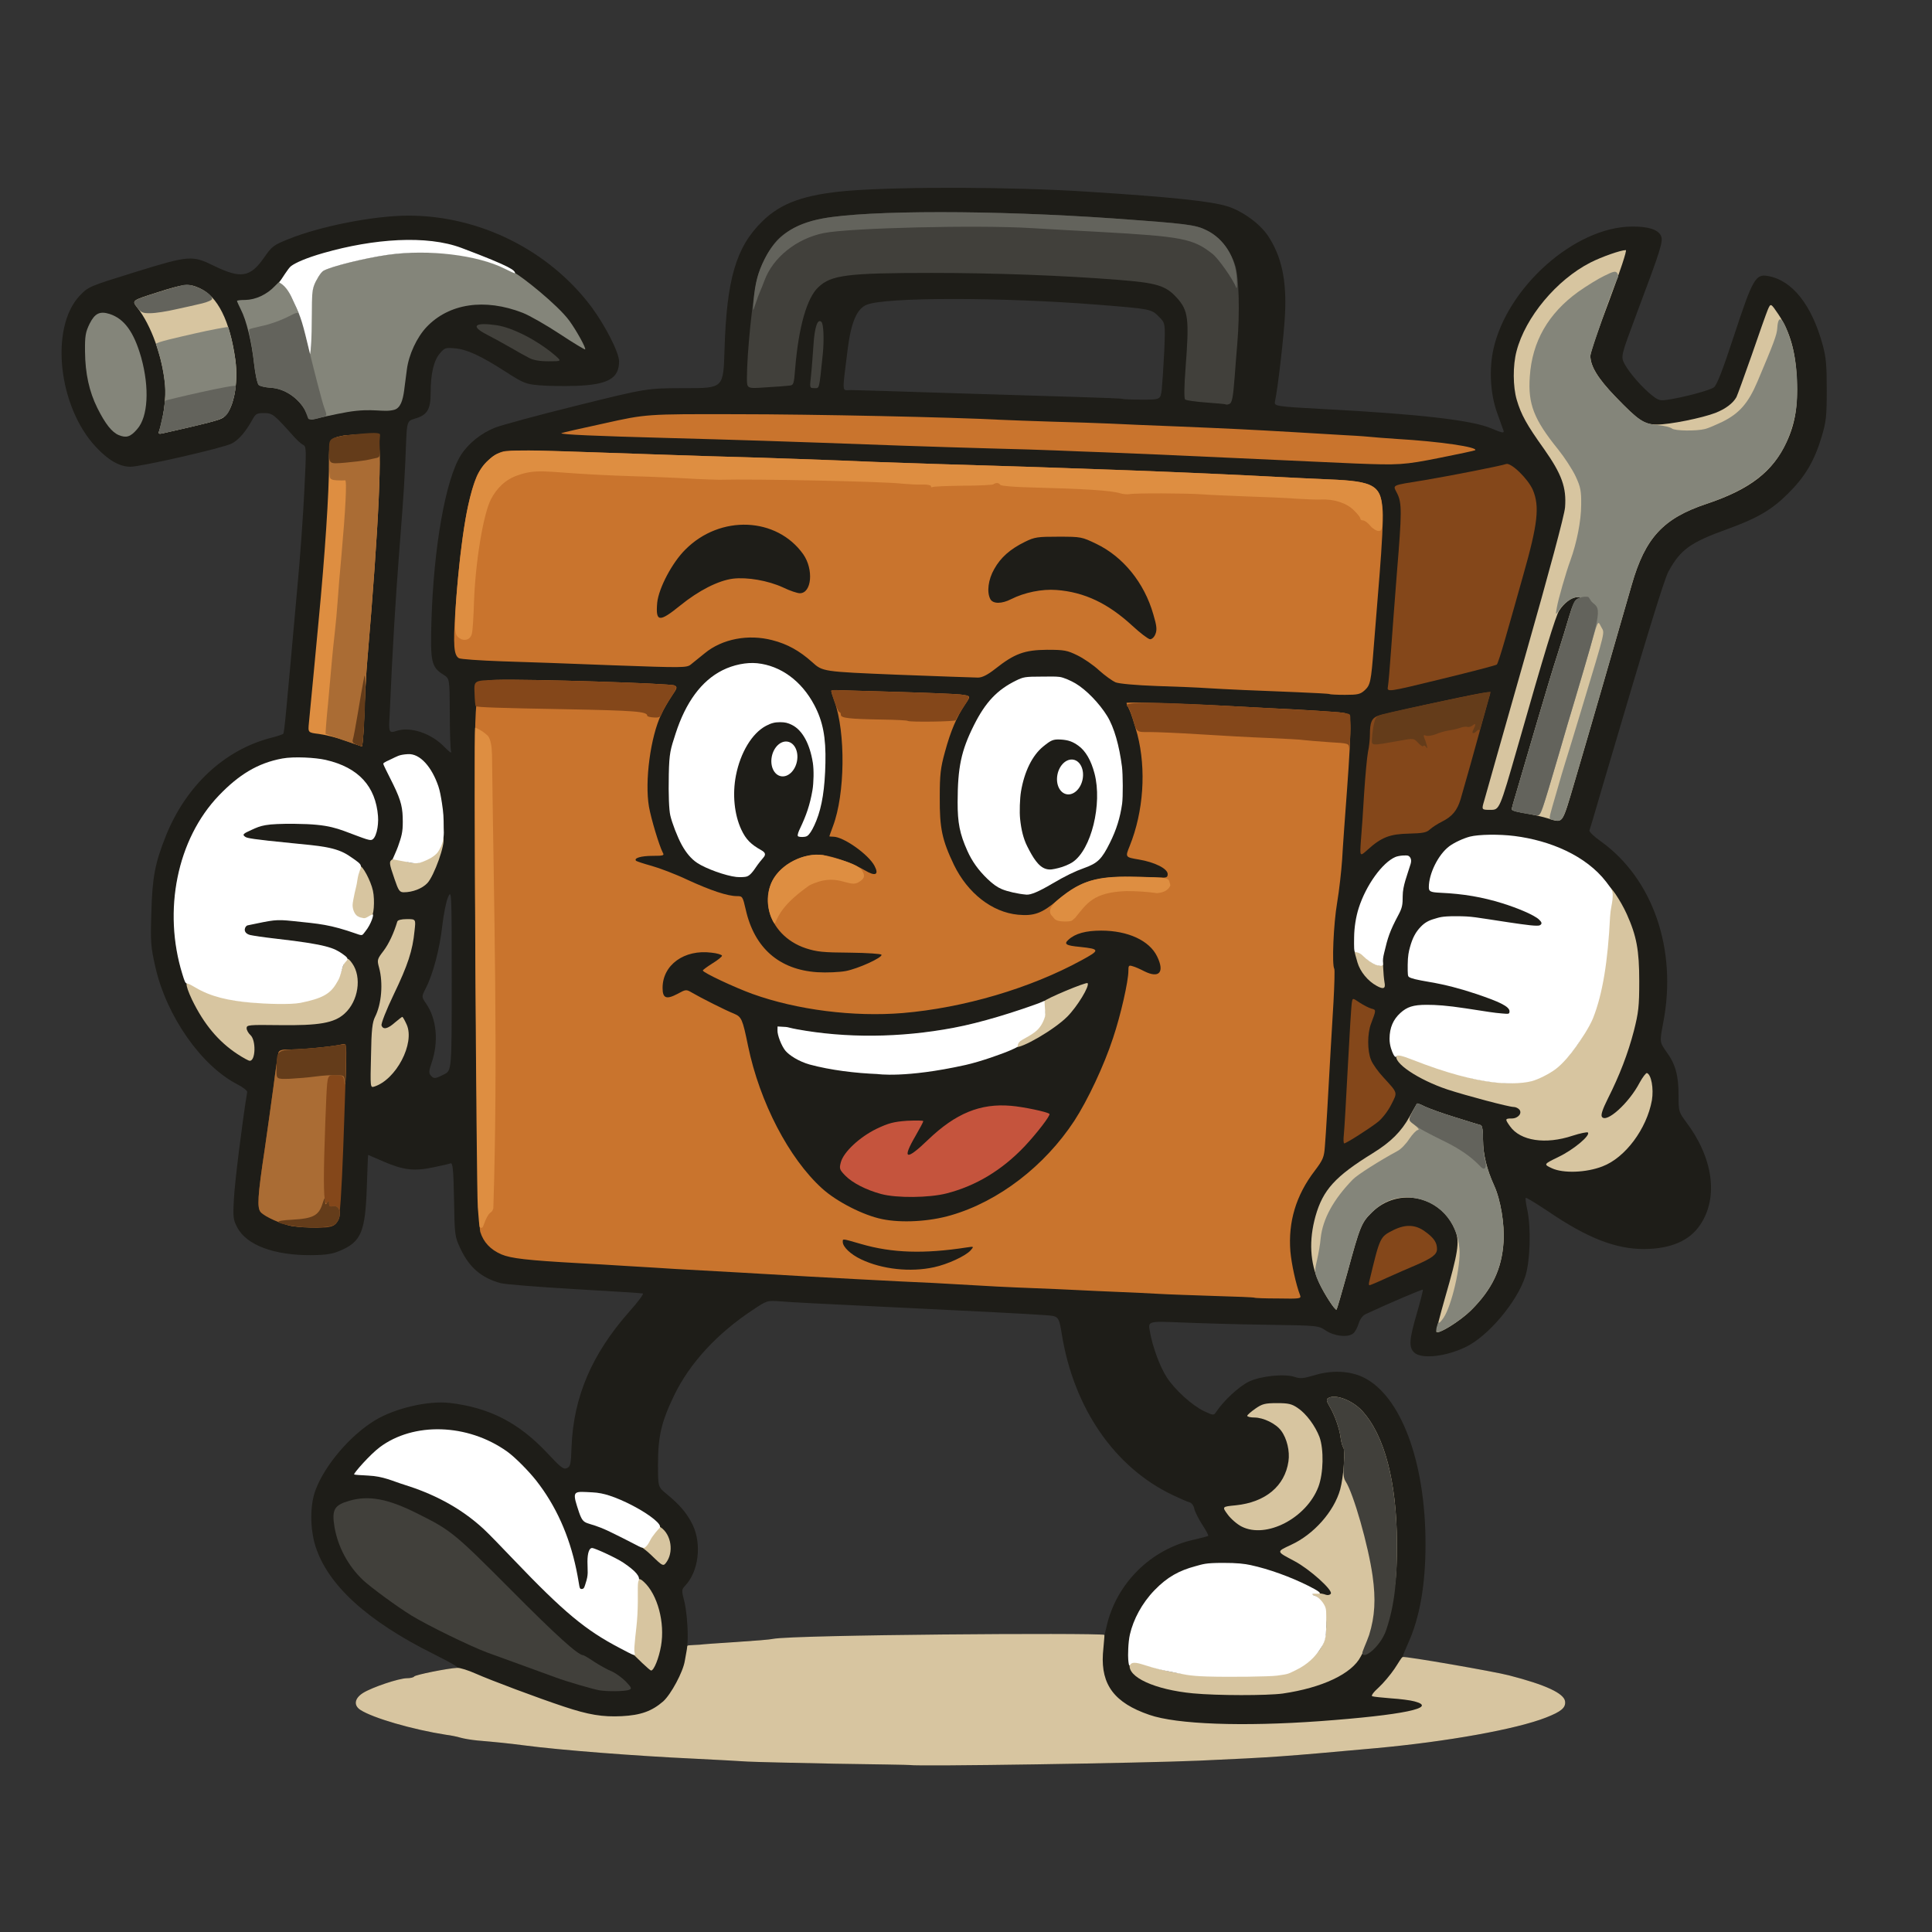 <?xml version="1.0" encoding="UTF-8" standalone="no"?>
<svg
   class="img-fluid"
   id="outputsvg"
   style="transform: matrix(1.016, 0, 0, 1.016, -2.899, 15.659); transform-origin: 50% 50%; cursor: move; transition: transform 200ms ease-in-out; max-height: 374.44px;"
   width="1024"
   height="1024"
   viewBox="0 0 10240 10240"
   version="1.1"
   sodipodi:docname="MrTooley.svg"
   inkscape:version="1.4.2 (ebf0e940d0, 2025-05-08)"
   xmlns:inkscape="http://www.inkscape.org/namespaces/inkscape"
   xmlns:sodipodi="http://sodipodi.sourceforge.net/DTD/sodipodi-0.dtd"
   xmlns="http://www.w3.org/2000/svg"
   xmlns:svg="http://www.w3.org/2000/svg">
  <rect x="0" y="0" width="10240" height="10240" fill="#333333" stroke="none"/>
  <defs
     id="defs12" />
  <sodipodi:namedview
     id="namedview12"
     pagecolor="#ffffff"
     bordercolor="#111111"
     borderopacity="1"
     inkscape:showpageshadow="0"
     inkscape:pageopacity="0"
     inkscape:pagecheckerboard="1"
     inkscape:deskcolor="#d1d1d1"
     inkscape:zoom="0.70710678"
     inkscape:cx="123.74369"
     inkscape:cy="389.61583"
     inkscape:window-width="2560"
     inkscape:window-height="1348"
     inkscape:window-x="0"
     inkscape:window-y="0"
     inkscape:window-maximized="1"
     inkscape:current-layer="g2" />
  <g
     id="l4eIXaNEwMzwvMMVI690m2n"
     fill="#1e1d18"
     style="display:inline"
     inkscape:label="Black">
    <g
       id="g2">
      <path
         id="pirxyaBBF"
         d="m 4832,9273 c -4,-1 -180,-4 -392,-7 -212,-4 -416,-9 -455,-11 -38,-3 -162,-9 -275,-15 -306,-14 -707,-45 -895,-70 -76,-10 -146,-17 -240,-25 -33,-3 -73,-10 -90,-15 -16,-5 -50,-12 -75,-15 -173,-27 -381,-87 -447,-130 -36,-24 -30,-60 14,-88 48,-30 188,-77 230,-77 17,0 34,-4 37,-9 7,-11 178,-44 221,-43 22,1 -10,-19 -119,-74 -348,-173 -553,-361 -617,-563 -29,-93 -29,-216 1,-294 49,-130 181,-284 309,-362 106,-64 278,-104 391,-91 206,24 360,103 509,262 70,75 84,86 102,78 18,-8 21,-20 24,-110 10,-261 105,-484 301,-706 46,-51 77,-94 71,-95 -7,-2 -167,-12 -357,-23 -190,-11 -363,-25 -385,-31 -99,-27 -163,-81 -209,-179 -30,-64 -31,-67 -34,-258 -3,-157 -7,-192 -18,-188 -7,3 -48,12 -91,21 -99,21 -156,14 -258,-30 -44,-19 -80,-35 -81,-35 -1,0 -4,75 -7,168 -8,233 -29,285 -140,332 -40,17 -71,22 -151,23 -192,1 -335,-52 -384,-143 -22,-42 -24,-52 -18,-155 4,-83 45,-410 69,-553 1,-7 -22,-25 -51,-40 -189,-97 -370,-356 -428,-612 -24,-106 -26,-128 -21,-285 5,-184 19,-257 76,-400 105,-261 305,-447 545,-510 33,-8 63,-18 67,-22 6,-8 13,-88 74,-768 14,-148 30,-373 36,-500 11,-220 11,-230 -7,-240 -11,-5 -32,-25 -49,-44 -103,-115 -110,-121 -154,-121 -37,0 -44,4 -59,31 -36,66 -73,109 -110,128 -44,23 -473,121 -528,121 -57,0 -116,-34 -181,-104 -196,-210 -240,-620 -85,-787 47,-49 47,-49 292,-125 282,-87 296,-88 412,-31 139,67 187,59 259,-44 41,-59 49,-65 126,-96 167,-68 448,-123 627,-123 371,0 732,180 954,475 72,97 145,239 145,285 0,89 -57,122 -225,128 -64,2 -151,1 -192,-3 -70,-6 -82,-11 -177,-72 -129,-83 -201,-116 -265,-121 -46,-4 -52,-2 -76,27 -32,37 -48,107 -48,205 0,89 -18,117 -85,136 -45,13 -37.956,18.215 -47.5,232.002 -15,336 -49.093,553.966 -82,1326.466 -6,78 1.5,81.532 33.5,70.532 74,-26 185,11 255,85 22,22 36,33 33,23 -4,-10 -7,-100 -7,-200 -1,-182 -1,-182 -33,-202 -63,-39 -69,-67 -63,-275 11,-388 74,-745 154,-871 38,-60 105,-114 178,-143 33,-13 224,-65 426,-115 367,-91 367,-91 566,-91 199,0 199,0 205,-198 11,-371 60,-538 197,-672 98,-97 223,-141 452,-160 279,-22 863,-20 1243,5 442,28 646,50 730,76 79,24 171,91 213,154 71,107 98,231 89,410 -5,106 -38,391 -52,452 -6,28 -4,28 270,43 487,26 755,57 856,99 59,25 70,27 66,13 -3,-9 -18,-51 -33,-92 -36,-99 -43,-227 -20,-333 72,-324 424,-637 721,-640 85,-1 138,15 153,48 13,28 2,64 -128,410 -82,220 -82,220 -61,260 26,47 91,122 143,163 35,27 41,29 90,21 81,-13 209,-47 232,-63 15,-10 44,-83 106,-272 97,-295 112,-321 177,-309 127,23 228,151 285,360 18,66 21,106 21,235 0,140 -3,164 -27,245 -38,126 -86,207 -175,295 -85,85 -161,129 -316,185 -194,70 -245,107 -308,222 -23,44 -110,327 -343,1118 -35,121 -66,225 -69,232 -2,7 24,32 58,56 274,196 401,566 327,947 -19,101 -19,101 16,151 48,65 64,124 64,228 0,85 1,87 40,140 140,186 169,391 74,534 -56,85 -154,127 -294,128 -148,0 -296,-57 -501,-197 -62,-41 -114,-73 -116,-70 -3,2 1,31 8,63 20,95 15,266 -10,345 -43,135 -196,316 -313,371 -107,51 -232,63 -268,27 -28,-28 -25,-67 15,-204 19,-66 33,-121 31,-123 -3,-3 -175,70 -297,127 -17,8 -30,25 -38,50 -6,21 -19,44 -28,51 -27,23 -97,15 -142,-14 -40,-27 -40,-27 -313,-31 -150,-2 -350,-8 -444,-12 -172,-7 -172,-7 -162,47 14,80 52,183 88,239 42,65 132,147 195,177 50,23 50,23 65,1 37,-56 117,-130 168,-155 62,-30 188,-43 242,-24 27,9 45,7 102,-10 89,-27 182,-23 253,11 196,95 325,439 325,870 0,213 -30,384 -91,518 -31,68 -35,87 -19,77 11,-7 452,66 545,90 191,49 288,94 293,136 4,33 -20,53 -99,84 -155,61 -516,126 -889,160 -498,45 -522,47 -920,65 -295,13 -1473,31 -1508,23 z m 1998,-500 c 136,-67 175,-122 172,-242 -1,-59 -6,-81 -24,-108 -13,-18 -29,-33 -35,-33 -7,0 -13,-4 -13,-9 0,-5 10,-7 23,-4 22,5 22,5 0,-11 -34,-25 -179,-85 -273,-112 -159,-47 -322,-42 -437,12 -98,47 -195,151 -240,259 -25,59 -41,167 -32,210 5,21 7,24 8,9 1,-21 2,-21 84,7 139,47 219,56 472,55 230,-1 230,-1 295,-33 z m -3444,-92 c -10,-11 -15,-24 -12,-29 3,-5 8,-67 11,-138 7,-146 13,-194 26,-210 14,-17 -62,-78 -146,-119 -116,-56 -110,-58 -112,38 -1,89 -14,137 -37,137 -17,0 -19,-6 -41,-120 -40,-203 -150,-407 -291,-539 -190,-177 -454,-223 -658,-113 -47,25 -201,160 -193,169 2,2 46,5 98,7 205,8 448,138 644,345 329,348 450,454 629,547 92,48 106,52 82,25 z m 317,-33 c 12,0 27,-2 32,-3 35,-5 431,-33 585,-40 330,-16 1458,-12 1509,5 10,4 17,-12 26,-55 49,-226 230,-408 458,-458 38,-9 71,-17 73,-20 3,-2 -11,-28 -30,-57 -19,-29 -38,-67 -42,-83 -3,-17 -14,-32 -26,-35 -10,-2 -50,-20 -88,-38 -302,-144 -514,-452 -577,-836 -16,-97 -16,-97 -87,-102 -96,-7 -388,-22 -891,-46 -231,-11 -451,-22 -490,-26 -70,-5 -70,-5 -145,45 -186,123 -329,278 -410,446 -66,137 -84,213 -84,359 0,118 0,118 45,155 70,57 107,102 136,161 48,101 31,243 -39,317 -19,21 -20,23 -4,85 9,37 17,112 17,174 1,60 -9.708,56.871 7.987,55.38 C 3711.358,8647.733 3688,8650 3703,8648 Z m -273,-523 c -10,-12 -9,-15 8,-15 11,0 22,-8 25,-20 3,-11 11,-19 19,-18 9,2 12,-7 10,-32 -2,-28 0,-32 10,-22 21,21 32,13 12,-10 -32,-36 -133,-96 -215,-128 -59,-22 -95,-30 -144,-30 -80,0 -86,8 -55,89 21,58 21,58 103,90 45,17 114,49 152,70 76,43 94,49 75,26 z M 8105,5689 c 66,-24 164,-105 202,-166 109,-174 154,-352 168,-658 3,-77 8,-147 11,-156 3,-10 -21,-41 -69,-85 -127,-121 -301,-191 -502,-201 -131,-7 -199,9 -267,60 -52,40 -97,119 -105,187 -6,50 -6,50 58,50 35,0 106,7 158,15 219,36 454,149 338,163 -15,2 -100,-9 -190,-23 -194,-32 -321,-32 -377,1 -53,30 -92,111 -97,198 -2,39 0,77 4,83 5,7 44,18 88,24 177,24 422,110 438,153 13,34 -16,34 -258,-4 -164,-26 -252,-24 -292,6 -52,38 -73,81 -73,146 0,65 16,111 30,87 7,-10 22,-7 77,15 163,67 327,115 438,129 55,7 169,-5 220,-24 z m -5705,-19 c 40,-20 40,-20 40,-493 0,-464 -1,-471 -19,-432 -10,22 -23,89 -30,148 -13,119 -48,252 -85,325 -24,47 -24,47 0,82 56,81 67,201 28,313 -13,38 -14,50 -4,62 16,19 23,19 70,-5 z m 2488,-11 c 53,-6 138,-19 187,-30 146,-32 334,-97 308,-106 -17,-6 1,-24 47,-48 19,-10 39,-24 43,-32 5,-7 12,-11 16,-9 14,9 44,-58 45,-101 1,-24 -2,-43 -6,-43 -3,0 -27,9 -53,20 -25,11 -108,38 -183,60 -352,105 -733,128 -1060,63 -45,-9 -85,-13 -88,-10 -12,11 18,89 47,122 36,41 98,66 234,94 155,32 299,38 463,20 z M 1656,5285 c 98,-22 101,-23 121,-33 36,-20 65,-61 88,-125 22,-61 23,-66 7,-80 -45,-41 -122,-59 -376,-88 -112,-12 -146,-22 -146,-42 0,-20 40,-35 123,-48 134,-21 353,8 456,60 40,21 40,21 61,-6 22,-29 36,-70 26,-80 -3,-4 -6,1 -6,10 0,10 -8,17 -20,17 -11,0 -20,-4 -20,-10 0,-5 -5,-10 -11,-10 -32,0 -51,-73 -28,-105 4,-5 12,-46 17,-90 11,-92 11,-91 -73,-131 -72,-33 -168,-52 -347,-68 -86,-8 -161,-17 -167,-21 -21,-12 -11,-26 37,-47 39,-17 73,-22 194,-26 167,-5 252,9 356,58 61,29 63,29 81,11 39,-39 35,-155 -9,-240 -56,-111 -231,-183 -406,-167 -155,14 -264,65 -374,176 -192,193 -282,491 -239,795 12,86 49,217 56,197 4,-9 12,-7 31,6 59,40 185,87 257,94 96,10 248,7 311,-7 z m 5670,-340 c 8,-22 28,-65 46,-95 26,-46 31,-64 29,-111 -2,-48 15,-141 35,-194 8,-20 -46,-21 -85,0 -72,37 -156,171 -186,296 -17,75 -20,179 -4,179 6,0 22,14 36,31 14,16 40,36 57,43 31,13 31,13 44,-48 7,-34 20,-79 28,-101 z M 5574,4670 c 55,-33 124,-68 155,-77 31,-9 69,-28 84,-42 37,-33 92,-148 111,-231 35,-148 11,-360 -55,-492 -41,-81 -127,-171 -198,-206 -49,-24 -68,-27 -151,-27 -89,0 -99,2 -158,34 -82,45 -142,114 -197,226 -60,123 -76,188 -82,340 -6,146 6,213 57,322 31,67 105,150 159,178 35,18 98,32 146,34 20,0 63,-19 129,-59 z m -1554,-79 c 17,-27 37,-55 45,-61 12,-10 7,-16 -28,-34 -102,-54 -152,-234 -112,-404 46,-194 173,-302 290,-246 67,31 115,144 115,270 0,74 -29,194 -65,263 -25,51 -25,51 5,51 26,0 33,-7 55,-50 36,-72 55,-159 62,-295 7,-150 -7,-243 -53,-333 -79,-159 -228,-247 -377,-222 -163,26 -287,158 -353,375 -25,81 -28,106 -28,245 -1,144 1,160 26,228 40,110 82,168 142,199 71,36 153,62 202,62 39,1 44,-2 74,-48 z m -1701,-48 c 14,-11 34,-35 43,-54 14,-26 18,-29 19,-14 0,12 5,6 11,-15 14,-49 3,-203 -21,-281 -39,-123 -108,-187 -189,-173 -42,7 -82,29 -82,45 0,6 19,50 43,97 41,84 42,87 42,191 0,90 -3,113 -22,150 -12,25 -21,45 -20,46 1,0 18,8 37,18 43,20 103,16 139,-10 z m 1900,-459 c 40,-51 15,-144 -38,-144 -26,0 -61,42 -67,82 -13,77 60,119 105,62 z M 6144,2098 c 3,-29 9,-119 13,-200 6,-147 6,-147 -28,-181 -40,-40 -43,-40 -316,-62 -505,-40 -1111,-40 -1208,0 -52,21 -82,92 -100,236 -29,236 -31,209 18,209 23,0 245,7 492,15 248,8 556,17 685,21 129,4 237,8 239,10 2,2 48,4 101,4 97,0 97,0 104,-52 z M 1707,1748 c 0,-144 2,-168 20,-210 12,-25 32,-53 45,-61 30,-20 204,-64 326,-82 218,-33 498.033,7.901 642.033,80.901 33,16 24.968,13.099 27.968,10.099 11,-11 -209,-108 -305,-133 -194,-52 -483,-32 -744,53 -90,29 -113,40 -134,68 -27,36 -25,60 12,126 32,58 71,160 88,238 9,39 18,72 20,72 2,0 3,-73 2,-162 z"
         sodipodi:nodetypes="ccccccccccsccccccccscccsscccccsccccccccccccccccsccsccccccscscccccscsccccccccccsccccccccccccccccccccccsscccccccccsccccccccscsccccccccccccccscccccccccccsscccccccccccsccccscccccccccccccccscccccccccsccccccccscccsccsccccccccccccsccccccccccscccccsccccccccccccccsccccccccccccsccccssssccccccccsccccccccscccccscccscsccccsccccccccccccscscccccccccccccsccscscccccsccccscccscsssccccccsccsccsc" />
      <path
         id="pmWA8CUXK"
         d="M 5520.858,4600.281 C 5478.858,4582.281 5442,4502 5421,4435 c -54,-175 -4,-396 110,-484 39,-30 48,-33 95,-29 89,8 146,70 174,190 35,153 -24,385 -117,455 -36,28 -126.142,49.281 -162.142,33.281 z M 5695,4185 c 46,-45 25,-145 -30,-145 -32,0 -65,44 -65,87 0,34 36,83 60,83 6,0 22,-11 35,-25 z"
         sodipodi:nodetypes="ccccccccsssc" />
    </g>
  </g>
  <g
     id="l5rYHxtBL1myg4rfFgff25m"
     fill="#c9742d"
     style="display:inline"
     inkscape:label="BrownFront">
    <g
       id="g3">
      <path
         id="p16CjlXFYN"
         d="m 6628,6835 c -2,-2 -95,-6 -208,-9 -113,-4 -243,-8 -290,-11 -47,-3 -141,-7 -210,-10 -69,-3 -168,-7 -220,-10 -52,-3 -156,-7 -230,-10 -131,-5 -231,-10 -395,-20 -44,-3 -177,-10 -295,-15 -118,-6 -330,-17 -470,-25 -256,-15 -519,-30 -705,-40 -55,-4 -165,-10 -245,-15 -80,-5 -194,-12 -255,-15 -271,-15 -356,-25 -406,-46 -57,-25 -93,-63 -110,-117 -13,-42 -26,-1080 -28,-2197 -2,-680 -2,-680 111,-683 168,-5 909,18 930,29 16,8 15,13 -14,55 -17,25 -42,68 -55,96 -56,117 -87,349 -64,482 12,66 53,202 72,239 9,15 4,17 -53,17 -61,0 -100,12 -86,26 4,3 40,15 80,26 40,11 125,43 188,73 122,56 209,85 258,85 29,0 30,2 46,71 45,200 175,313 373,326 49,3 115,0 148,-6 64,-12 192,-70 187,-85 -1,-5 -75,-10 -165,-11 -140,-1 -171,-4 -230,-23 -207,-69 -267,-308 -108,-429 56,-43 136,-66 198,-57 60,8 158,44 219,80 54,32 74,23 50,-23 -31,-60 -162,-153 -216,-153 -11,0 -20,-1 -20,-2 0,-2 9,-25 19,-53 63,-167 67,-487 7,-654 -9,-24 -16,-47 -16,-51 0,-4 21,-6 48,-4 26,1 164,5 307,9 143,4 286,10 317,13 57,7 57,7 26,52 -43,64 -75,137 -105,248 -23,83 -27,118 -27,237 -1,161 12,222 74,352 72,148 199,247 334,260 84,8 126,-8 204,-74 139,-117 215,-134 537,-120 34,2 40,-1 40,-18 0,-28 -67,-62 -151,-76 -71,-12 -71,-12 -47,-71 72,-179 87,-398 40,-581 -15,-54 -33,-112 -42,-129 -8,-17 -15,-33 -15,-36 0,-6 338,5 565,18 88,5 221,12 295,15 74,4 173,10 220,14 85,6 85,6 88,70 2,35 -6,184 -17,330 -11,146 -23,313 -26,371 -4,58 -15,159 -26,224 -19,111 -28,324 -15,345 3,4 1,82 -4,172 -5,90 -12,205 -15,254 -12,222 -25,445 -30,501 -4,55 -9,69 -53,127 -98,128 -139,267 -127,420 6,67 29,173 51,230 6,17 -2,18 -114,16 -66,0 -122,-2 -124,-4 z M 4956,6676 c 70,-15 164,-58 191,-88 18,-21 18,-21 -22,-15 -221,34 -387,29 -549,-18 -101,-29 -96,-29 -96,-11 0,26 41,65 96,91 109,52 257,68 380,41 z m 88,-271 c 249,-72 489,-257 644,-493 70,-108 155,-288 202,-432 40,-119 80,-296 80,-350 0,-28 2,-31 23,-24 12,3 39,15 60,26 78,39 107,5 67,-77 -40,-83 -152,-135 -292,-135 -80,0 -135,15 -170,47 -26,23 -15,31 60,38 105,11 105,17 7,70 -267,146 -614,248 -932,275 -256,21 -552,-16 -785,-100 -91,-33 -258,-111 -258,-122 0,-3 23,-20 50,-37 28,-17 50,-35 50,-40 0,-5 -25,-13 -55,-16 -142,-18 -255,64 -255,184 0,54 19,62 78,31 44,-24 45,-24 76,-6 46,27 175,92 218,109 40,17 45,27 74,169 61,294 213,586 386,743 76,69 215,140 313,160 101,21 247,13 359,-20 z" />
      <path
         id="p18UG67B4z"
         d="m 7019,3686 c -2,-2 -80,-6 -174,-10 -212,-8 -368,-15 -465,-21 -41,-3 -158,-8 -260,-11 -112,-4 -197,-12 -216,-19 -17,-7 -56,-35 -86,-62 -30,-28 -81,-63 -114,-79 -53,-26 -68,-29 -159,-29 -117,1 -169,20 -269,99 -42,33 -69,46 -91,46 -18,0 -207,-7 -421,-15 -389,-16 -389,-16 -444,-66 -66,-59 -129,-94 -207,-114 -126,-33 -262,-7 -353,68 -29,23 -62,50 -73,59 -21,17 -43,17 -402,4 -209,-8 -472,-18 -585,-21 -113,-4 -213,-11 -222,-16 -27,-15 -31,-67 -19,-247 24,-348 62,-585 111,-701 27,-61 85,-116 139,-131 29,-7 151,-6 448,4 224,8 505,17 623,21 241,6 695,22 870,30 63,2 196,7 295,10 755,22 1351,44 1820,69 50,3 162,8 250,12 237,9 274,31 282,167 3,40 -5,185 -16,322 -11,138 -25,311 -31,385 -14,184 -18,199 -47,226 -23,21 -36,24 -103,24 -42,0 -79,-2 -81,-4 z m -908,-313 c 9,-22 7,-43 -11,-103 -47,-165 -158,-301 -298,-368 -75,-36 -79,-37 -197,-37 -110,0 -124,2 -175,27 -77,38 -126,81 -160,142 -31,54 -40,120 -20,157 14,25 59,25 108,0 69,-35 161,-54 237,-48 146,11 269,70 396,187 41,38 82,69 92,70 10,0 22,-11 28,-27 z M 3632,3224 c 96,-78 198,-130 275,-140 75,-9 184,10 262,46 35,17 74,30 87,30 62,0 73,-124 18,-203 -138,-195 -433,-208 -615,-25 -69,68 -139,201 -147,277 -9,102 10,104 120,15 z" />
      <path
         id="pwMG27zbA"
         d="m 7150,2483 c -41,-2 -318,-14 -615,-28 -297,-14 -605,-27 -685,-30 -80,-3 -197,-7 -260,-10 -63,-3 -209,-7 -325,-10 -115,-3 -331,-10 -480,-15 -653,-24 -853,-30 -1220,-40 -372,-10 -560,-18 -553,-25 2,-2 102,-25 223,-51 220,-49 220,-49 685,-48 411,0 1141,16 1380,29 47,2 171,7 275,10 105,3 240,7 300,10 61,3 220,10 355,15 264,11 370,16 610,30 85,5 207,12 270,16 63,3 122,8 130,9 8,1 67,6 130,10 225,13 426,43 409,59 -2,2 -86,20 -187,40 -185,37 -212,38 -442,29 z" />
    </g>
  </g>
  <g
     id="l5Y9EP8bl3OmUQneXxIQCMY"
     fill="#d7c5a0"
     style="display:inline"
     inkscape:label="BrownVeryLight">
    <g
       id="g4">
      <path
         id="py73BoMp"
         d="m 4832,9273 c -4,-1 -180,-4 -392,-7 -212,-4 -416,-9 -455,-11 -38,-3 -162,-9 -275,-15 -306,-14 -707,-45 -895,-70 -76,-10 -146,-17 -240,-25 -33,-3 -73,-10 -90,-15 -16,-5 -50,-12 -75,-15 -173,-27 -381,-87 -447,-130 -36,-24 -30,-60 14,-88 48,-30 188,-77 230,-77 17,0 34,-4 37,-9 6,-9 176,-43 225,-45 14,-1 58,13 96,30 79,35 324,127 460,172 129,43 202,55 302,50 99,-5 157,-26 216,-77 41,-37 104,-154 113,-212 6.939,-40.857 10.863,-56.887 12.162,-72.385 0.602,-7.175 1.122,-7.458 13.122,-8.458 9,-1 42.716,-2.157 53.716,-3.157 11,-2 97,-8 190,-14 94,-6 179,-13 190,-16 108,-22 1677.761,-32.426 1729.966,-21.259 -0.304,6.182 1.692,-5.037 -7.966,99.259 -10,162 61,256 242,318 143,50 489,62 890,33 435,-32 618,-70 494,-103 -21,-6 -76,-13 -123,-16 -47,-4 -91,-8 -98,-11 -7,-2 6,-21 33,-45 25,-23 62,-67 83,-98 21,-31 36.148,-59.701 43.148,-61.701 17,-4 477.852,75.701 553.852,95.701 191,49 288,94 293,136 4,33 -20,53 -99,84 -155,61 -516,126 -889,160 -498,45 -522,47 -920,65 -295,13 -1473,31 -1508,23 z"
         sodipodi:nodetypes="ccccccccccscccccccsccccccccccccsccccccc" />
      <path
         id="paX9pSrGl"
         d="m 6307,8899 c -199,-19 -343,-85 -330,-151 5,-25 5,-25 86,3 140,47 228,58 477,56 225,-2 225,-2 290,-34 136,-67 175,-122 172,-242 -1,-59 -6,-81 -24,-108 -13,-18 -29,-33 -35,-33 -7,0 -13,-4 -13,-8 0,-9 46,-7 71,3 10,3 20,1 25,-6 11,-19 -111,-128 -188,-169 -98,-52 -98,-49 -19,-86 118,-54 224,-174 256,-289 17,-63 28,-204 16,-219 -5,-6 -11,-29 -14,-51 -6,-48 -30,-117 -58,-164 -16,-27 -17,-36 -7,-42 36,-23 125,10 177,66 117,127 181,370 182,693 1,182 -13,283 -58,417 -26,80 -89,167 -104,144 -4,-8 -15,3 -27,28 -46,90 -201,163 -407,193 -82,11 -342,11 -468,-1 z" />
      <path
         id="pAWNInfbY"
         d="m 3433,8740 c -23,-22 -39.908,-39.385 -42.331,-41.154 C 3387.504,8696.533 3395,8691 3386,8681 c -10,-11 -16,-24 -13,-29 3,-4 9,-64 12,-133 10,-218 17,-240 59,-200 70,66 109,211 88,332 -11,64 -37,129 -52,129 -3,0 -24,-18 -47,-40 z"
         sodipodi:nodetypes="sscccccss" />
      <path
         id="pNdR1MDKv"
         d="m 3480,8177 c -56,-53 -46.829,-24.634 -44,-65 71.784,-45.356 36.916,-108.371 84,-85 59,29 81,122 44,182 -20,30 -20,30 -84,-32 z"
         sodipodi:nodetypes="csccc" />
      <path
         id="pjXjkCn5g"
         d="m 6561,8029 c -24,-12 -57,-41 -73,-63 -30,-41 -30,-41 42,-48 155,-16 256,-100 275,-229 8,-53 -8,-120 -38,-160 -27,-37 -93,-69 -140,-69 -20,0 -37,-4 -37,-9 0,-4 19,-21 42,-37 36,-25 50,-29 113,-29 60,0 77,4 108,25 45,30 92,94 114,152 23,64 21,189 -6,260 -62,163 -272,272 -400,207 z" />
      <path
         id="pd9ZdNJuM"
         d="m 7577,7013 c -2,-5 18,-84 45,-178 68,-235 76,-290 55,-347 -70,-183 -297,-235 -436,-99 -55,54 -62,70 -130,320 -28,101 -53,186 -55,188 -7,7 -65,-83 -91,-140 -48,-105 -54,-221 -19,-347 39,-138 103,-208 299,-329 94,-58 149,-113 192,-191 20,-36 37,-66 39,-68 1,-2 19,5 41,16 21,10 92,36 158,56 66,21 126,39 133,41 8,3 12,28 12,77 0,74 19,152 58,238 34,74 55,203 49,294 -9,141 -59,247 -171,358 -56,55 -170,126 -179,111 z" />
      <path
         id="p160BqvfOs"
         d="m 8180,6160 c -45,-21 -45,-21 35,-60 77,-37 167,-112 152,-127 -4,-3 -40,4 -80,17 -141,47 -272,27 -326,-49 -27,-38 -27,-41 9,-41 34,0 57,-29 38,-48 -7,-7 -19,-12 -28,-12 -25,0 -247,-59 -345,-91 -153,-51 -288,-142 -265,-179 7,-12 19,-10 77,14 251,103 430,143 562,127 94,-12 165,-48 238,-119 138,-135 212,-371 228,-732 4,-80 -4.594,-165.094 -1.594,-169.094 7,-12 63.594,70.094 96.594,143.094 51,114 65,187 65,351 0,131 -4,163 -28,258 -31,119 -75,233 -136,354 -27,54 -37,84 -31,94 23,36 142,-72 197,-178 16,-29 33,-51 38,-50 23,8 36,81 26,142 -27,149 -139,300 -258,345 -85,33 -204,37 -263,10 z"
         sodipodi:nodetypes="ccccssssccccccccscccccccc" />
      <path
         id="pSdAemA4F"
         d="m 2019,5572 c 2,-135 7,-174 21,-202 34,-67 43,-176 21,-257 -11,-40 -10,-44 23,-87 28,-37 54,-93 72,-153 2,-8 21,-13 50,-13 47,0 47,0 40,61 -10,104 -35,179 -108,331 -39,81 -68,155 -64,163 8,23 32,18 69,-15 19,-16 37,-30 39,-30 3,0 13,18 23,40 44,98 -55,288 -170,324 -20,6 -20,2 -16,-162 z" />
      <path
         id="p17hvKlGa9"
         d="m 1322,5564 c -99,-65 -175,-156 -237,-284 -39,-83 -38,-110 4,-82 90,63 198,92 361,98 129,5 158,2 292,-30 54,-14 99,-64 123,-138 23,-71 29,-75 56,-37 51,72 32,197 -40,262 -54,49 -132,63 -343,60 -157,-2 -168,-1 -168,16 0,10 9,26 20,36 30,27 27,136 -4,134 -6,0 -35,-16 -64,-35 z" />
      <path
         id="pBX0f8jgo"
         d="m 5379.027,5527.569 c -17,-6 4.973,-28.569 50.973,-52.569 19,-10 40,-25 47,-34 7,-9 13,-11 13,-6 0,6 11,-7 24,-29 17,-26 23,-48 20,-70 -3,-17 -10,-40 -6,-46 11,-15 222,-103 229,-96 13,13 -54,123 -106,175 -68,68 -240.973,168.569 -271.973,158.569 z"
         sodipodi:nodetypes="ccsscccssc" />
      <path
         id="p1GMoKyM0r"
         d="m 7265,5208 c -46,-25 -86,-74 -100,-122 -8,-27 -15,-53 -15,-58 0,-17 22,-7 47,23 14,16 40,36 57,43 28,12 32,11 38,-8 4,-14 6,-5 7,25 1,26 4,61 7,78 7,34 -5,39 -41,19 z" />
      <path
         id="p17ljqizZl"
         d="m 1970,4860 c 0,-5 -5,-10 -11,-10 -32,0 -63.362,-83.552 -39.362,-115.552 4,-6 9.314,-29.515 12.314,-69.514 4,-39 25.047,-77.933 29.047,-80.933 12,-7 57,76 68,128 11,50 4,141 -10,132 -5,-3 -9,2 -9,10 0,9 2.238,6 -8.762,6 -11,0 -31.238,6 -31.238,0 z"
         sodipodi:nodetypes="sscccccsss" />
      <path
         id="phBRECqfJ"
         d="m 2142,4652 c -30,-87 -30,-92 -10,-105 12,-8 26,-6 57,7 54,25 104,15 148,-29 18,-18 33,-41 34,-51 0,-16 18.033,-55.325 25.033,-36.325 12,30 -48.033,197.325 -83.033,234.325 -27,29 -78,48 -123,48 -22,0 -28,-9 -48,-68 z"
         sodipodi:nodetypes="cccscccsc" />
      <path
         id="pOueVPQxS"
         d="m 8160,4335 c -25,-8 -78,-20 -117,-27 -40,-6 -73,-16 -73,-21 0,-5 11,-46 25,-91 13,-44 58,-198 100,-341 42,-143 93,-314 115,-380 21,-66 48,-155 61,-199 17,-56 29,-81 44,-87 18,-7 18,-8 -5,-8 -28,0 -68,30 -93,70 -18,28 -76,217 -217,712 -94,327 -94,327 -141,327 -47,0 -47,0 -33,-47 7,-27 104,-367 215,-758 125,-439 204,-733 207,-773 8,-104 -17,-173 -110,-305 -90,-126 -119,-178 -142,-256 -20,-68 -21,-179 -1,-254 46,-177 209,-372 385,-462 61,-31 159,-65 185,-65 7,0 -29,109 -86,261 -55,144 -99,274 -99,290 0,54 39,118 127,210 124,129 153,149 220,149 68,0 236,-34 306,-61 53,-21 91,-50 109,-82 5,-10 41,-109 80,-220 38,-111 76,-218 84,-237 15,-34 15,-34 55,25 61,92 90,196 96,341 6,137 -9,230 -53,324 -72,156 -191,248 -419,324 -225,75 -319,177 -389,421 -64,224 -242,839 -298,1028 -67,227 -59,216 -138,192 z m 458,-1556 c 3,-17 -26,-34 -120,-69 -32,-12 -65,-19 -75,-16 -14,6 -11,12 17,41 54,56 170,85 178,44 z" />
      <path
         id="pMZeGXo1e"
         d="m 913,2316 c 22,-56 38,-178 32,-241 -14,-149 -73,-314 -146,-406 -28,-36 -28,-36 101,-77 146,-47 168,-49 225,-23 94,42 158,170 186,372 18,130 -12,269 -64,303 -19,13 -82,29 -316,82 -18,4 -22,2 -18,-10 z" />
    </g>
  </g>
  <g
     id="lTQ2xdHot20WsOvXG9sVuh"
     fill="#84857a"
     style="display:inline"
     inkscape:label="GreyLight">
    <g
       id="g5">
      <path
         id="pLOtgapw3"
         d="m 7577,7013 c -2,-5 -1,-19 4,-33 4,-14 7,-21 8,-15 1,5 12,-6 25,-25 43,-64 91,-272 83,-361 -13,-146 -113,-252 -251,-266 -77,-8 -145,17 -205,76 -55,54 -62,70 -130,320 -28,101 -53,186 -55,188 -7,7 -65,-83 -92,-141 -24,-52 -24,-56 -10,-117 8,-35 17,-86 19,-114 11,-101 66,-202 168,-307 23,-24 138,-97 234,-149 17,-9 44,-37 60,-62 17,-25 37,-46 45,-47 9,0 3,-10 -17,-26 -33,-25 -33,-25 -12,-67 12,-23 23,-43 24,-45 2,-2 20,5 42,16 21,10 92,36 158,56 66,21 126,39 133,41 8,3 12,28 12,77 0,74 19,152 58,238 34,74 55,203 49,294 -9,141 -59,247 -171,358 -56,55 -170,126 -179,111 z" />
      <path
         id="pp6tvUfZA"
         d="m 8184,4343 c -21,-4 -21,-4 -2,-71 45,-156 60,-208 68,-232 7,-21 50,-162 81,-265 134,-445 124,-403 105,-440 -18,-34 -13,-44 -65,135 -21,74 -53,182 -70,240 -18,58 -57,191 -87,295 -31,105 -65,219 -76,254 -20,62 -21,63 -52,57 -17,-4 -50,-9 -73,-13 -24,-3 -43,-10 -43,-15 0,-6 11,-47 25,-92 13,-44 58,-198 100,-341 42,-143 93,-314 115,-380 21,-66 48,-155 61,-199 17,-56 29,-81 44,-87 19,-7 14.224,-6.947 -3,-8 -27,-1 -68,28 -95,67 -19,27 -19,27 -12,-13 7,-42 48,-185 71,-247 33,-91 56,-207 56,-288 1,-74 -3,-94 -29,-150 -17,-36 -58,-99 -91,-140 -127,-157 -158,-237 -148,-380 12,-183 96,-329 252,-442 44,-31 105,-69 137,-84 48,-24 59,-26 67,-14 5,8 7,17 5,20 -17,27 -145,391 -145,411 0,56 39,119 137,220 115,118 140,135 216,142 32,3 65,11 73,18 15,12 126,14 173,2 14,-3 55,-21 91,-38 88,-44 134,-97 182,-210 85,-201 101,-243 103,-278 5,-80 32,-55 71,68 35,108 44,288 20,396 -52,232 -181,359 -461,453 -225,75 -319,177 -389,421 -64,224 -242,839 -298,1028 -64,216 -60,211 -114,200 z"
         sodipodi:nodetypes="ccsccccccccscscccccccccccccccscccccccccccsc" />
      <path
         id="pgIWNZclL"
         d="m 703,2335 c -36,-15 -70,-58 -112,-142 -42,-85 -63,-179 -64,-294 -1,-82 3,-102 24,-145 27,-54 53,-67 104,-51 77,25 127,94 165,227 44,159 36,310 -21,374 -35,41 -57,47 -96,31 z" />
      <path
         id="pLFkit9xY"
         d="m 913,2316 c 3,-8 13,-50 22,-93 18,-88 13.222,-173.399 -14.778,-287.399 l -22.783,-75.586 C 894.553,1850.44 1017,1824 1099,1805 c 82,-19 173.945,-35.742 174.685,-33.49 l 1.359,4.209 c 6.757,20.92 22.515,72.78 35.956,165.281 18,129 -11,269 -64,303 -19,13 -82,29 -316,82 -18,4 -22,2 -18,-10 z"
         sodipodi:nodetypes="cccsscscccc" />
    </g>
    <path
       id="p1FlnbcFvy"
       d="m 1663,2186 c -41,-57 -105,-95 -169,-98 -27,-2 -55,-8 -61,-15 -7,-6 -18,-55 -24,-110 -12,-112 -40,-227 -69,-283 -11,-22 -20,-42 -20,-45 0,-3 19,-5 43,-5 54,-1 113,-28 156,-74 37,-38 51,-44 51,-23 0,8 18,49 39,93 36,74 50,112 84,239 13,48 14,42 14,-115 0,-146 2,-170 20,-212 12,-25 32,-53 45,-61 30,-20 204,-64 326,-82 217,-33 471.623,-3.911 614.622,68.089 31.95,14.75 36.237,17.116 54.316,24.983 C 2799.032,1502.039 2993,1655 3054,1739 c 37,51 88,143 82,149 -2,2 -62,-34 -133,-81 -70,-46 -157,-96 -193,-110 -198,-77 -384,-49 -501,74 -51,54 -93,144 -103,222 -3,26 -9,67 -12,92 -5,42 -13.187,106.881 -53.187,117.881 -59,16 -109.69,-10.971 -245.69,12.029 -64,11 -169.542,35.374 -181.542,38.374 -19,5 -24.581,-30.284 -50.581,-67.284 z"
       sodipodi:nodetypes="cccccsccsccsccccscscsccccccc"
       style="display:inline" />
  </g>
  <g
     id="l4vskinmTaHJlSAvcwcStuY"
     fill="#41403b"
     style="display:inline"
     inkscape:label="ShadowGreyDark3">
    <g
       id="g6">
      <path
         id="pEB9L0c0G"
         d="m 3210,8883 c -34,-6 -175,-47 -225,-66 -22,-8 -98,-36 -170,-62 -71,-26 -157,-57 -190,-69 -91,-34 -310,-141 -395,-193 -78,-48 -208,-144 -252,-184 -79,-75 -132,-174 -150,-280 -14,-89 -1,-112 79,-135 101,-29 202,-10 356,68 173,86 192,102 482,393 236,238 354,345 381,345 3,0 29,15 57,34 29,19 69,41 91,50 21,9 54,33 74,53 31,33 33,38 16,44 -20,8 -113,9 -154,2 z" />
      <path
         id="p6KMAUDEl"
         d="m 7190.467,8691.355 c -3,-7 22.533,-58.355 35.533,-97.355 30,-97 35,-186 18,-307 -22,-158 -100,-432 -141,-494 -11,-17 -13,-40 -9,-94 4,-39 2,-76 -3,-83 -5,-6 -11,-29 -14,-51 -6,-48 -30,-117 -58,-164 -16,-27 -17,-36 -7,-42 36,-23 125,10 177,66 117,127 181,370 182,693 1,182 -10.79,315.704 -55.79,449.704 -27,82 -114.743,155.652 -124.743,123.652 z"
         sodipodi:nodetypes="ccccccccccccc" />
      <path
         id="pHZSSkqq1"
         d="m 6478,2175 c -1,-2 -48,-6 -103,-10 -55,-4 -104,-11 -109,-16 -6,-5 -5,-69 2,-161 20,-261 15,-302 -45,-369 -58,-64 -103,-78 -308,-94 -289,-23 -647,-36 -970,-36 -442,0 -525,11 -592,74 -60,56 -103,206 -121,422 -7,86 -8,90 -32,92 -14,2 -69,6 -122,9 -98,7 -98,7 -98,-48 0,-127 28,-407 52,-513 14,-66 60,-156 104,-205 47,-52 140,-97 239,-115 239,-44 892,-44 1520,0 390,28 425,32 485,63 66,33 120,100 147,181 20,61 25,245 11,411 -4,47 -10,121 -13,165 -9,117 -14,142 -29,148 -8,3 -16,4 -18,2 z" />
      <path
         id="p16eljhLLW"
         d="m 4314,2028 c 4,-35 9,-107 13,-161 6,-97 22,-142 42,-122 11,11 14,92 7,165 -20,193 -17,180 -44,180 -25,0 -25,-1 -18,-62 z" />
      <path
         id="pCPiI5v9T"
         d="m 2843,1932 c -18,-9 -61,-33 -95,-53 -35,-20 -91,-51 -126,-69 -86,-44 -63,-65 53,-48 85,13 214,80 305,158 34,30 34,30 -35,30 -48,0 -80,-6 -102,-18 z" />
    </g>
  </g>
  <g
     id="l6Ik6vPxabN8eCmnp8oAECY"
     fill="#84471a"
     style="display:inline"
     inkscape:label="ShadowGreyDark2">
    <g
       id="g7">
      <path
         id="p8JsDS29v"
         d="m 7226,6753 c 57,-238 56,-235 127,-271 63,-31 115,-29 165,8 46,33 62,57 62,92 -1,28 -25,46 -110,83 -36,15 -104,45 -151,66 -47,22 -88,39 -91,39 -4,0 -4,-8 -2,-17 z" />
      <path
         id="pjbPzoAga"
         d="m 1605,6461 c -53,-10 -139,-48 -161,-72 -20,-22 -17,-80 21,-332 13,-89 33,-234 45,-322 11,-88 23,-168 26,-177 4,-15 17,-18 67,-18 64,0 223,-16 266,-27 24,-6 24,-6 17,188 -3,107 -9,266 -12,354 -3,88 -9,209 -13,269 -10,140 -17,147 -135,145 -44,-1 -99,-5 -121,-8 z" />
      <path
         id="pGPyDlnqb"
         d="m 7094,5983 c 3,-27 12,-187 21,-358 9,-170 18,-320 21,-332 4,-22 4,-22 41,3 20,13 47,27 61,31 25,6 25,7 -2,78 -20,52 -20,143 0,190 8,21 37,61 63,89 78,86 76,77 42,144 -17,34 -47,72 -68,89 -44,35 -167,113 -177,113 -4,0 -5,-21 -2,-47 z" />
      <path
         id="pzpYjvwrf"
         d="m 7183,4450 c 4,-47 12,-159 17,-250 6,-91 15,-187 20,-213 6,-26 10,-67 10,-90 0,-62 9,-84 38,-96 26,-11 450,-104 545,-120 41,-7 47,-6 43,8 -3,9 -12,41 -20,71 -51,186 -120,432 -133,475 -18,59 -44,90 -98,117 -22,11 -50,29 -62,40 -18,17 -37,20 -110,22 -99,2 -143,19 -215,84 -41,37 -41,37 -35,-48 z" />
      <path
         id="p5vItwddd"
         d="m 7122,3969 c -2,-26 -3,-26 -104,-32 -57,-4 -116,-9 -133,-11 -16,-3 -100,-7 -185,-11 -85,-3 -245,-12 -355,-19 -110,-7 -230,-12 -266,-12 -66,1 -66,1 -84,-62 -10,-34 -22,-65 -26,-68 -47,-29 105,-30 561,-4 91,5 215,11 275,15 258,13 317,18 321,30 3,6 3,54 1,106 -1,52 -4,82 -5,68 z" />
      <path
         id="p11IYUnHyQ"
         d="m 4819,3826 c -2,-3 -63,-6 -134,-7 -175,-3 -215,-8 -215,-25 0,-8 -4,-14 -8,-14 -7,0 -42,-94 -42,-112 0,-3 21,-4 48,-2 26,1 164,5 307,9 143,4 286,10 317,13 57,7 57,7 17,67 -21,33 -39,63 -39,67 0,8 -243,11 -251,4 z" />
      <path
         id="pkKEnwOCR"
         d="m 3460,3799 c 0,-22 -61,-27 -430,-34 -340,-6 -459,-10 -465,-16 -2,-2 -5,-33 -6,-69 -3,-65 -3,-65 112,-68 169,-5 910,18 931,29 15,8 13,15 -21,67 -21,31 -41,67 -45,80 -6,18 -14,22 -42,20 -19,-1 -34,-5 -34,-9 z" />
      <path
         id="p32gELuGR"
         d="m 7324,3646 c 3,-17 10,-101 16,-186 6,-85 20,-270 31,-410 26,-314 26,-361 1,-411 -23,-46 -36,-40 143,-69 142,-24 401,-75 425,-84 25,-10 114,76 140,135 36,86 26,177 -50,444 -34,121 -77,274 -96,339 -19,66 -37,123 -42,128 -4,4 -135,38 -291,76 -283,69 -283,69 -277,38 z" />
    </g>
  </g>
  <g
     id="l2DBN1A8YxOQcMnFPiCTh26"
     fill="#de8e41"
     style="display:inline"
     inkscape:label="ShadowBrownLight">
    <g
       id="g8">
      <path
         id="p3WvbjinM"
         d="m 2576,6363 c -8,-137 -21.594,-2508.996 -13.594,-2501.996 10.493,4.776 34.09,12.96 65.945,42.675 14.433,16.832 20.867,54.965 21.775,100.258 9.638,786.961 32.301,1581.473 6.875,2365.062 -10.782,35.87 -19.689,-1.012 -53.045,93.307 -5.156,12.938 -15.489,7.669 -17.827,4.52 C 2583.744,6463.615 2580,6416 2576,6363 Z"
         sodipodi:nodetypes="ccccccsc" />
      <path
         id="pULozzzqh"
         d="m 4107,4852 c -25,-61 -22,-139 6,-193 46,-87 166,-148 264,-133 93.165,23.847 185.11,45.851 206.533,85.519 8.86,16.405 16.987,35.572 -23.533,57.481 -51.946,28.088 -110.543,-56.182 -254,15 -133.906,94.265 -159.378,152.727 -178,194 -2,11 -9,2 -21,-26 z"
         sodipodi:nodetypes="cccssccc" />
      <path
         id="pJe4c6c0x"
         d="m 5575,4847 c -18.312,-17.027 -28,-42 32,-92 115,-94 198,-120 378,-116 213,5 192,1 204,45 -7.402,17.988 -24.096,36.254 -69.219,40.652 -53.214,-7.75 -104.987,-10.65 -160.259,-10.831 -173.174,5.781 -206.8,65.162 -267.781,140.371 -17.822,12.73 -10.153,18.223 -53.728,18.223 -51.358,0 -55.014,-16.314 -63.013,-25.415 z"
         sodipodi:nodetypes="cccccccsc" />
      <path
         id="puAzJGMz4"
         d="m 1885,3929 c -44,-16 -106,-31 -138,-35 -57,-7 -57,-7 -52,-58 3,-28 14,-145 25,-261 11,-115 22,-235 25,-265 34,-354 55,-675 55,-830 0,-127 0,-127 78,-143 135.625,-12.53 167.75,-6.875 174.75,4.125 26,42 8.25,445.875 -52.75,1163.875 -6,66 -13,195 -16,288 -3,92 -9,167 -13,166 -3,-1 -42,-14 -86,-30 z"
         sodipodi:nodetypes="sccccscccccs" />
      <path
         id="pWr1iMv3k"
         d="m 2490,3400 c -16.019,-8.239 -26.812,-18.096 -29,-35 -15,-64 27,-494 64,-659 30,-134 58,-198 106,-240 62,-57 74,-58 526,-42 224,8 505,17 623,21 241,6 695,22 870,30 63,2 196,7 295,10 755,22 1351,44 1820,69 50,3 162,8 250,12 246,10 279,32 280,183 0,79 -2,86 -20,86 -11,0 -31,-12 -43,-27 -13,-16 -30,-28 -38,-28 -8,0 -14,-4 -14,-10 0,-5 -15,-25 -34,-43 -38,-38 -104,-59 -171,-56 -22,1 -78,-1 -125,-4 -47,-4 -164,-9 -260,-12 -96,-4 -202,-8 -235,-11 -77,-6 -354,-7 -380,-1 -11,2 -33,0 -50,-5 -45,-14 -187,-23 -463,-30 -88,-2 -156,-8 -160,-13 -8,-12 -22,-13 -37,-3 -5,3 -77,7 -159,7 -82,1 -153,4 -158,7 -4,3 -8,1 -8,-5 0,-5 -21,-9 -47,-8 -27,1 -75,-2 -108,-5 -92,-11 -769,-25 -950,-20 -16,0 -68,-2 -115,-4 -80,-5 -264,-13 -320,-14 -14,0 -171.402,-6.152 -228.651,-9.714 -235.284,-12.553 -288.105,-30.402 -385.857,4.098 -66,22 -111.491,68.616 -141.491,126.616 -40,79 -81,329 -88,539 -2,74 -7,147 -11,162 -7,27 -30.488,36.786 -55,28 z"
         sodipodi:nodetypes="cccccccccccscssccccccccccccsccccccccccc" />
    </g>
  </g>
  <g
     id="l4aPcTMs3REyB2ON5F1gsug"
     fill="#63635c"
     style="display:inline"
     inkscape:label="ShadowsGreyDark">
    <g
       id="g9">
      <path
         id="p12kG0GGZg"
         d="m 7795,6139 c -38,-39 -95,-79 -165,-114 -111,-55 -136,-68 -167,-92 -33,-24 -33,-24 -12,-66 12,-23 23,-43 24,-45 2,-2 20,5 42,16 21,10 92,36 158,56 66,21 126,39 133,41 8,3 12,28 12,79 0,41 5,87 10,101 6,15 6,33 2,41 -6,11 -14,8 -37,-17 z" />
      <path
         id="pjPLaJ5Pj"
         d="m 8028,4307 c -32,-6 -58,-14 -58,-20 0,-5 11,-46 25,-91 13,-44 58,-198 100,-341 42,-143 93,-314 115,-380 21,-66 48,-155 61,-199 19,-62 25.43,-81.875 44.43,-88.875 22.252,-9.423 36.004,-10.043 53.57,-8.125 13.812,16.688 12,22 26,33 43,33 39,51 -94,498 -18,58 -57,191 -87,295 -87,297 -93,315 -112,314 -9,-1 -43,-6 -74,-12 z"
         sodipodi:nodetypes="cscsccccccccc" />
      <path
         id="pxDFwkvCj"
         d="m 914,2312 c 4,-11 13,-50 21,-87 7,-37 7.311,-68.209 9.311,-69.209 5,-4 370.193,-89.387 368.708,-76.472 C 1310.741,2099.125 1307,2140 1285,2193 c -24,59 -24,59 -353,133 -20,4 -23,2 -18,-14 z"
         sodipodi:nodetypes="cccsccc" />
      <path
         id="p8n8WOwd2"
         d="m 1663,2186 c -41,-58 -105,-95 -169,-98 -27,-2 -54,-8 -61,-14 -7,-7 -17,-54 -23,-105 -6,-52 -15,-114 -21,-138 -5,-24 -8,-45 -5,-48 2,-2 33,-10 69,-18 35,-7 92,-27 126,-44 61,-31 61,-31 72,-4 6,16 22,75 35,133 32,135 80,320 89,342 15.716,43.819 16.256,42.314 -13.744,50.314 -61.659,19.7 -65.28,8.458 -68.28,8.458 -3,0 -12.976,-40.771 -29.976,-64.771 z"
         sodipodi:nodetypes="cccccsccccccsc" />
      <path
         id="pXwvevQMQ"
         d="m 797,1667 c -25,-34 -25,-34 104,-75 71,-23 140,-42 154,-42 50,0 135,47 135,74 0,7 -24,17 -52,24 -29,7 -91,21 -138,31 -47,11 -106,20 -131,20 -41,1 -50,-3 -72,-32 z" />
      <path
         id="pC2QzHCDP"
         d="m 4015,1630 c 8,-90 23,-145 57,-213 60,-120 151,-184 303,-212 239,-44 892,-44 1520,0 377,27 425,33 482,61 92,44 153,142 159,254 2,36 0,56 -4,45 -15,-41 -92,-151 -124,-176 -101,-79 -156,-90 -588,-114 -151,-8 -313,-17 -359,-20 -277,-17 -946,-1 -1080,26 -143,29 -266,128 -310,249 -7,19 -17,44 -22,55 -5,11 -16,40 -24,65 -15,45 -15,45 -10,-20 z" />
    </g>
  </g>
  <g
     id="l7fH99ChhBC2kCsB4YpylcB"
     fill="#aa6c34"
     style="display:inline"
     inkscape:label="ShadowsBrownMed">
    <g
       id="g10">
      <path
         id="pCdlOiTpq"
         d="m 1605,6461 c -53,-10 -139,-48 -161,-72 -20,-22 -17,-80 21,-332 13,-89 33,-234 45,-322 11,-88 23,-168 26,-177 4,-15 17,-18 67,-18 63,0 223,-16 264,-26 23,-6 23,-6 21,117 0,72 -4,107 -7,84 -6,-39 -7,-40 -48,-41 -41,-1 -41,-1 -47,110 -3,61 -8,199 -11,307 -5,196 0,273 16,247 7,-10 9,-8 9,6 0,13 5,17 18,14 45,-12 53,66 9,97 -23,16 -145,19 -222,6 z" />
      <path
         id="p1HXUlyHHt"
         d="m 1875,3927 c -49,-17 -91,-32 -93,-33 -1,0 4,-73 13,-160 8,-88 17,-188 20,-224 3,-36 10,-101 15,-145 5,-44 12,-118 15,-165 3,-47 12,-155 20,-240 21,-234 29,-391 19,-389 -5,1 -24,1 -43,0 -25,-1 -34.431,-6.768 -36.723,-16 -4.753,-30.661 -3.998,-71.326 -4.277,-108 0,-94 10.625,-83.375 88.625,-99.375 121.5,-13.041 157.125,-17.5 164.125,-6.5 26,42 8.25,445.875 -52.75,1163.875 -6,66 -13,195 -16,288 -3,92 -9,166 -13,166 -3,-1 -46,-15 -96,-32 z"
         sodipodi:nodetypes="cccssscsccscccccc" />
    </g>
  </g>
  <g
     id="l1WoNJxt5bjTKMDcGNFBY7t"
     fill="#c5543d"
     style="display:inline"
     inkscape:label="Tongue">
    <g
       id="g11">
      <path
         id="peCQP8AbP"
         d="m 4680,6294 c -78,-21 -150,-58 -187,-96 -30,-31 -32,-36 -23,-70 15,-54 98,-131 186,-174 63,-30 90,-37 160,-42 46,-2 84,-2 84,2 0,4 -18,38 -40,76 -73,125 -50,132 65,21 144,-138 273,-191 433,-177 62,5 187,31 200,42 8,6 -66,102 -130,170 -118,124 -254,206 -407,245 -90,23 -260,25 -341,3 z" />
    </g>
  </g>
  <g
     id="l1lmwtvrZIXGTw2Xms1EjrW"
     fill="#643c1a"
     style="display:inline"
     inkscape:label="ShadowsBrownDark">
    <g
       id="g12">
      <path
         id="pl5Rym0Ml"
         d="m 1605,6460 c -94,-17 -93,-27 4,-32 108,-6 138,-22 157,-84 10,-31 12,-34 13,-14 1,20 3,22 11,10 8,-13 10,-12 10,4 0,13 5,17 18,14 45,-12 53,66 9,97 -23,16 -146,19 -222,5 z" />
      <path
         id="p5C88B6Fp"
         d="m 1882,5715 c -2,-40 -2,-40 -44,-41 -24,-1 -72,2 -108,7 -36,5 -96,10 -135,12 -70,2 -70,2 -69,-48 1,-104 -3,-101 131,-108 65,-4 142,-11 172,-17 30,-5 56,-8 58,-6 2,2 2,57 0,122 -1,66 -4,101 -5,79 z" />
      <path
         id="pkzTKtBou"
         d="m 7482,3941 c -23,-25 -23,-25 -95,-12 -158,28 -148,29 -146,-15 1,-22 6,-56 11,-76 7,-32 14,-39 46,-47 91,-24 563,-122 562,-117 0,1 -14,48 -30,106 -16,58 -29,101 -29,96 -1,-6 -6,-5 -13,2 -19,19 -30,14 -18,-7 14,-27 13,-36 -5,-21 -8,6 -20,10 -27,7 -7,-2 -24,0 -37,5 -13,5 -40,11 -60,14 -20,3 -51,12 -69,20 -18,7 -40,10 -49,7 -13,-5 -15,-3 -9,13 5,10 10,28 13,39 4,15 2,17 -5,6 -5,-7 -11,-9 -13,-4 -2,5 -14,-2 -27,-16 z" />
      <path
         id="p18s6mt9Am"
         d="m 1941,3949 c -15,-6 -21,-14 -17,-25 3,-8 15,-70 26,-137 11,-67 24,-142 29,-167 8,-44 9,-43 10,26 1,99 -11,314 -18,313 -3,0 -17,-5 -30,-10 z" />
      <path
         id="p4sVL6hGp"
         d="m 1800,2419 c 0,-66 0,-66 78,-82 121.188,-13.438 180.34,-17.812 187.34,-6.812 3,6 -3.34,25.812 -1.34,58.812 3,58 2,62 -20,66 -13,3 -36,8 -51,11 -16,3 -65,9 -110,13 -83,7 -83,7 -83,-60 z"
         sodipodi:nodetypes="sccccccs" />
    </g>
  </g>
  <g
     id="g24"
     style="display:inline"
     inkscape:label="White">
    <path
       style="fill:#ffffff;fill-opacity:1;stroke-width:0;stroke-linecap:round;stroke-linejoin:round;stroke-opacity:0.964"
       d="m 168.805,185.862 c -3.294,-13.624 -4.013,-15.062 -8.569,-24.665 -3.252,-6.853 -6.525,-7.009 -6.143,-7.486 1.103,-1.378 4.59,-7.267 6.103,-8.382 2.38,-1.754 7.766,-4.216 16.98,-6.849 26.055,-7.445 53.761,-9.473 71.951,-2.609 26.825,10.123 27.488,11.6 27.987,13.147 0.148,0.458 -3.127,-1.129 -5.516,-2.336 -13.918,-7.026 -39.513,-10.277 -61.018,-7.211 -12.301,1.753 -30.359,6.267 -33.575,8.391 -1.443,0.953 -3.854,4.892 -4.796,7.486 -1.081,2.977 -1.141,5.949 -1.185,14.375 -0.022,4.227 -0.12,15.422 -0.539,18.738 l -0.361,2.858 z"
       id="path12"
       sodipodi:nodetypes="ssssssssssssscs"
       transform="scale(10)" />
    <path
       style="fill:#ffffff;fill-opacity:1;stroke-width:0;stroke-linecap:round;stroke-linejoin:round;stroke-opacity:0.964"
       d="m 787.354,571.146 c -10.543,-1.29 -24.12,-4.681 -42.309,-11.836 -5.465,-2.15 -7.902,-2.666 -8.279,-1.684 -0.288,0.752 -1.005,-0.066 -1.503,-1.028 -0.731,-1.413 -2.048,-4.601 -2.028,-8.212 0.032,-5.872 1.987,-10.098 5.664,-13.441 3.443,-3.131 6.648,-4.241 13.701,-4.236 4.972,0.004 10.37,0.321 20.478,1.862 11.831,1.804 14.445,2.301 18.816,2.647 3.401,0.27 3.923,0.438 3.923,-1.138 0,-2.542 -5.607,-5.091 -17.572,-9.111 -7.828,-2.63 -15.813,-4.753 -24.046,-6.147 -6.938,-1.175 -9.791,-1.88 -10.836,-2.647 -0.59,-0.432 -0.686,-1.056 -0.656,-6.359 0.027,-4.7 0.61,-7.071 1.166,-9.112 1.385,-5.09 3.104,-8.12 5.756,-10.828 2.008,-2.051 4.004,-3.178 7.098,-4.046 2.313,-0.649 3.487,-1.362 11.087,-1.346 8.894,0.019 9.404,0.491 27.697,3.214 8.795,1.309 14.908,2.161 16.135,1.506 1.342,-0.717 1.04,-1.624 -0.487,-3.034 -2.514,-2.321 -11.081,-5.942 -19.102,-8.433 -10.396,-3.229 -20.28,-4.933 -32.178,-5.474 -5.542,-0.252 -6.147,-0.758 -6.147,-2.953 0,-6.872 4.78,-16.867 10.637,-21.295 2.631,-1.989 7.618,-4.242 10.821,-5.057 4.617,-1.175 15.357,-1.317 23.256,-0.31 18.527,2.363 37.219,10.177 47.837,23.956 3.375,4.38 3.634,4.814 3.236,9.383 -0.178,2.047 -1.06,5.099 -1.245,8.858 -1.132,23.008 -3.839,40.118 -8.858,52.782 -1.861,4.696 -6.644,11.803 -8.969,15.066 -2.533,3.555 -6.816,8.721 -10.468,11.487 -3.372,2.554 -9.248,5.513 -12.678,6.386 -5.595,1.424 -14.149,1.288 -19.948,0.578 z"
       id="path13"
       transform="scale(10)"
       sodipodi:nodetypes="sssssscssssssssssssssssssssssssssss" />
    <path
       style="fill:#ffffff;fill-opacity:1;stroke-width:0;stroke-linecap:round;stroke-linejoin:round;stroke-opacity:0.964"
       d="m 725.668,509.704 c -1.764,-0.767 -3.976,-2.203 -6.682,-4.884 -1.433,-1.42 -3.291,-1.615 -3.559,-1.615 -0.774,0 -0.735,-2.685 -0.675,-7.619 0.064,-5.331 0.947,-10.818 2.41,-15.385 3.873,-12.089 12.398,-23.685 19.044,-26.574 1.877,-0.816 6.008,-1.106 6.867,-0.639 0.95,0.517 1.883,1.844 1.161,4.23 C 742.441,463.136 740.1,468.655 740.1,473.9 c 0,4.574 -0.257,6.185 -2.164,9.766 -4.658,8.743 -5.617,11.978 -7.5,19.926 -0.621,2.622 -0.697,3.312 -0.602,6.067 0.037,1.068 -2.555,0.746 -4.166,0.046 z"
       id="path14"
       transform="scale(10)"
       sodipodi:nodetypes="ssssssssssssss" />
    <path
       style="fill:#ffffff;fill-opacity:1;stroke-width:0;stroke-linecap:round;stroke-linejoin:round;stroke-opacity:0.964"
       d="m 392.465,464.007 c -5.492,-0.599 -15.802,-4.275 -20.425,-7.338 -3.05,-2.021 -5.734,-5.206 -8.008,-9.327 -2.267,-4.107 -5.101,-11.468 -6.017,-15.487 -0.641,-2.812 -0.994,-10.375 -0.773,-21.318 0.231,-11.44 0.903,-13.12 3.575,-21.372 5.256,-16.234 13.414,-27.492 24.48,-33.015 5.665,-2.828 12.493,-4.206 18.076,-3.631 12.206,1.258 23.103,9.207 29.759,21.79 4.52,8.545 6.115,16.876 5.818,30.232 -0.295,13.244 -1.721,22.606 -4.746,30.134 -1.335,3.323 -2.755,5.924 -3.855,7.128 -0.772,0.845 -1.16,1.088 -2.221,1.253 -1.592,0.248 -3.516,0.044 -3.601,-0.474 -0.146,-0.892 0.428,-2.288 1.295,-4.114 3.096,-6.522 5.054,-12.032 6.369,-19.722 0.644,-3.765 0.792,-10.532 0.21,-14.237 -1.558,-9.924 -5.433,-17.052 -10.84,-19.782 -2.162,-1.092 -3.571,-1.452 -6.281,-1.463 -2.814,-0.012 -4.695,0.533 -7.274,1.882 -7.315,3.827 -13.423,13.984 -15.746,25.966 -1.895,9.774 -0.839,20.318 2.794,28.148 2.458,5.298 5.139,7.813 10.492,10.819 2.004,1.125 2.481,2.225 1.037,3.844 -0.666,0.746 -2.659,3.165 -3.971,5.132 -2.293,3.439 -3.576,4.312 -4.592,4.699 -0.843,0.32 -3.597,0.465 -5.554,0.251 z"
       id="path15"
       transform="scale(10)"
       sodipodi:nodetypes="sssssssssssssssssssssssssss" />
    <path
       style="fill:#ffffff;fill-opacity:1;stroke-width:0;stroke-linecap:round;stroke-linejoin:round;stroke-opacity:0.964"
       d="m 543.772,473.226 c -4.449,-0.386 -9.663,-1.577 -12.718,-2.827 -2.351,-0.963 -4.743,-2.636 -7.508,-5.298 -4.914,-4.733 -8.127,-9.332 -10.541,-14.705 -4.015,-8.939 -5.109,-14.699 -5.088,-25.399 0.037,-18.091 1.807,-26.772 8.489,-40.126 6.072,-12.135 12.218,-18.523 21.975,-23.312 3.834,-1.882 4.8,-2.058 13.119,-2.058 4.757,0 7.07,-0.164 9.578,0.141 2.106,0.255 5.925,1.966 8.393,3.431 5.541,3.29 12.391,10.365 16.439,16.937 3.718,6.037 6.333,15.575 7.737,26.411 0.516,3.984 0.559,15.998 0.087,19.35 -1.041,7.391 -2.998,13.628 -6.386,20.435 -4.186,8.411 -6.295,10.643 -13.612,13.217 -4.549,1.6 -9.787,4.138 -16.407,8.049 -7.172,4.236 -11.292,5.951 -13.558,5.755 z m 16.699,-13.863 c 2.532,-0.597 5.728,-1.945 7.414,-3.072 9.78,-6.541 15.587,-30.358 11.454,-46.229 -1.769,-6.794 -4.632,-11.821 -8.442,-14.54 -2.899,-2.069 -5.138,-2.982 -9.318,-3.208 -3.898,-0.211 -4.985,0.376 -9.001,3.632 -5.711,4.63 -9.862,13.105 -11.604,23.5 -0.603,3.6 -0.834,10.67 -0.461,14.276 0.58,5.619 1.697,10.253 3.674,14.209 2.968,5.938 5.89,10.75 9.815,11.885 2.141,0.619 3.741,0.19 6.471,-0.453 z"
       id="path17"
       transform="scale(10)"
       sodipodi:nodetypes="sssssssssssssssssssssssssssss" />
    <path
       style="fill:#ffffff;fill-opacity:1;stroke-width:0;stroke-linecap:round;stroke-linejoin:round;stroke-opacity:0.964"
       d="m 430.684,561.848 c -5.723,-1.626 -10.549,-4.793 -12.531,-7.105 -2.081,-2.427 -4.369,-8.357 -4.211,-10.792 l 0.036,-1.94 4.327,0.249 c 1.082,0.062 2.208,0.554 5.524,1.164 25.824,4.75 54.028,4.512 81.788,-0.687 14.797,-2.772 31.938,-8.253 44.487,-12.799 l 3.125,-1.329 0.176,3.028 c 0.073,1.266 0.397,3.736 0.1,5.194 -1.057,3.451 -2.671,6.12 -5.382,8.183 -2.117,1.61 -4.56,2.819 -6.282,3.824 -3.654,2.134 -1.828,3.308 -3.059,4.008 -0.713,0.406 -1.123,0.604 -3.276,1.557 -4.166,1.844 -15.739,5.97 -23.506,7.696 -31.554,7.01 -46.037,4.703 -46.037,4.703 -11.353,-0.444 -24.331,-1.989 -35.279,-4.954 z"
       id="path19"
       transform="scale(10)"
       sodipodi:nodetypes="ssscsssscssssssssss" />
    <path
       style="fill:#ffffff;fill-opacity:1;stroke-width:0;stroke-linecap:round;stroke-linejoin:round;stroke-opacity:0.964"
       d="m 339.775,812.251 c 0,0 -13.04,-6.785 -17.66,-8.637 -9.643,-3.866 -9.437,-0.74 -12.772,-11.48 -2.541,-8.182 -1.117,-7.552 7.955,-7.094 3.425,0.173 6.085,0.776 8.826,1.65 7.553,2.407 18.119,7.953 23.434,12.376 2.655,2.209 3.559,3.639 2.929,4.488 -0.446,0.6 -1.28,1.123 -3.759,4.553 -1.522,2.105 -1.904,4.114 -3.895,5.665 -1.058,0.825 -3.738,-0.847 -3.738,-0.847 z"
       id="path20"
       transform="scale(10)"
       sodipodi:nodetypes="sssssssssss" />
    <path
       style="fill:#ffffff;fill-opacity:1;stroke-width:0;stroke-linecap:round;stroke-linejoin:round;stroke-opacity:0.964"
       d="m 331.755,866.304 c -17.981,-9.368 -29.276,-18.754 -55.72,-46.436 -5.904,-6.181 -12.842,-13.377 -15.489,-15.815 -12.713,-11.708 -27.249,-18.6 -41.128,-22.931 -6.579,-2.053 -10.947,-4.433 -18.976,-4.836 -3.53,-0.177 -7.244,-0.397 -7.36,-0.584 -0.348,-0.563 8.24,-10.343 13.342,-14.174 17.587,-13.205 45.809,-12.521 66.491,2.23 4.306,3.071 11.5,10.488 15.103,15.069 10.281,13.072 17.281,28.655 20.987,46.466 1.992,9.576 1.237,10.322 3.064,10.143 1.068,-0.104 1.293,-1.484 1.724,-2.769 1.691,-5.047 1.015,-6.199 1.015,-11.451 0,-4.683 0.986,-7.156 2.416,-7.155 1.357,4.5e-4 12.653,5.2 16.236,7.615 6.685,4.506 9.042,7.428 8.027,9.489 -0.822,1.669 -0.072,7.613 -0.616,17.71 -0.26,4.821 -0.84,8.967 -1.096,11.543 -0.439,4.421 -0.713,6.792 -0.373,8.223 0.513,2.16 -0.052,1.62 -7.646,-2.336 z"
       id="path21"
       transform="scale(10)"
       sodipodi:nodetypes="ssssssssssssssssssss" />
    <path
       style="fill:#ffffff;fill-opacity:1;stroke-width:0;stroke-linecap:round;stroke-linejoin:round;stroke-opacity:0.964"
       d="m 637.975,881.105 c -9.953,-0.303 -12.362,-1.225 -18.499,-2.393 -4.523,-0.861 -7.419,-1.416 -14.996,-3.866 -5.694,-1.842 -6.128,-0.388 -6.688,0.378 -0.537,0.734 -0.727,-1.444 -0.866,-2.926 -0.174,-1.856 -0.112,-8.921 0.864,-13.13 1.824,-7.874 6.243,-16.269 12.871,-23.12 6.672,-6.897 12.818,-10.192 21.245,-12.465 4.163,-1.123 5.197,-1.72 14.218,-1.745 7.752,-0.021 11.542,0.482 14.606,1.142 9.731,2.096 20.832,6.184 29.962,10.728 5.431,2.703 7.266,4.076 5.61,4.214 -1.323,0.11 -3.317,-0.294 -3.205,0.291 0.079,0.417 0.66,0.711 1.202,0.788 1.258,0.18 3.982,2.743 5.2,5.377 0.837,1.809 0.728,3.236 0.712,9.396 -0.02,7.797 -0.648,9.389 -3.485,13.533 -2.165,3.162 -5.893,7.392 -12.501,10.543 -3.808,1.815 -3.326,1.964 -9.697,2.811 -3.976,0.529 -24.72,0.805 -36.554,0.445 z"
       id="path22"
       transform="scale(10)"
       sodipodi:nodetypes="ssssssssssssssssssss" />
    <path
       style="fill:#ffffff;fill-opacity:1;stroke-width:0;stroke-linecap:round;stroke-linejoin:round;stroke-opacity:0.964"
       d="m 139.272,529.57 c -11.336,-1.002 -20.874,-3.014 -29.011,-7.909 -1.706,-1.026 -3.599,-2.039 -4.233,-2.05 -1.054,-0.018 -1.4,-1.245 -2.547,-4.941 -10.239,-33.004 -2.84,-70.383 19.107,-93.212 10.166,-10.574 19.982,-16.867 33.108,-19.26 6.012,-1.096 17.191,-0.478 22.491,0.728 17.482,3.979 26.063,14.036 27.343,29.221 0.459,5.442 -1.09,12.501 -3.692,12.578 -1.319,0.039 -3.205,-0.679 -7.066,-2.106 -10.564,-3.904 -14.171,-6.147 -32.496,-6.326 -15.406,-0.151 -17.685,0.862 -22.709,3.162 -4.17,1.909 -5.145,2.392 -3.203,3.664 0.951,0.623 3.626,1.225 24.14,3.247 14.667,1.445 23.057,1.976 29.9,6.57 9.504,6.381 5.639,4.1 4.397,12.565 -0.525,3.574 -0.629,3.101 -1.422,6.813 -0.396,1.854 -1.107,5.272 -1.101,6.394 0.013,2.741 1.466,5.287 2.818,5.86 1.133,0.48 1.304,0.553 2.685,0.892 1.601,0.393 2.772,-1.229 4.977,-1.897 0.826,-0.25 -0.786,5.105 -3.756,8.738 -1.765,2.159 -1.25,2.539 -4.645,1.354 -14.077,-4.913 -19.056,-5.163 -33.318,-6.654 -9.098,-0.951 -9.905,-0.549 -23.523,2.252 -1.364,0.281 -2.987,3.812 1.224,5.02 0.807,0.231 7.031,1.203 14.114,2.005 26.304,2.979 29.777,4.85 34.11,7.819 5.262,3.605 1.284,2.838 0.153,6.887 -1.532,5.484 -1.588,5.808 -3.617,9.081 -3.064,4.94 -7.163,7.367 -18.369,9.613 -5.246,1.051 -18.505,0.544 -25.856,-0.106 z"
       id="path23"
       transform="scale(10)"
       sodipodi:nodetypes="ssssssssssssssssssssssssssssssss" />
    <path
       style="fill:#ffffff;fill-opacity:1;stroke-width:0;stroke-linecap:round;stroke-linejoin:round;stroke-opacity:0.964"
       d="M 221.461,456.35 C 220.213,456.051 213.2,454.897 213.2,454.7 c 0,-0.092 2.077,-4.565 2.766,-6.54 1.766,-5.061 2.54,-7.355 2.511,-12.97 -0.036,-6.977 -0.633,-10.519 -4.974,-19.413 -3.154,-6.462 -5.198,-10.147 -5.198,-10.895 0,-0.517 2.973,-1.827 4.437,-2.486 2.674,-1.203 3.556,-2.176 8.411,-2.465 6.425,-0.383 12.507,6.856 15.885,16.782 0.789,2.319 1.327,5.305 1.864,8.774 0.783,5.062 0.902,7.34 0.912,13.028 0.217,3.232 -0.02,6.329 -1.28,9.303 -0.293,0.651 -1.277,2.91 -2.569,4.147 -1.905,1.825 -3.868,2.795 -6.847,4.044 -1.859,0.779 -3.707,1.288 -7.657,0.342 z"
       id="path24"
       transform="scale(10)"
       sodipodi:nodetypes="sssssssssssssss" />
    <ellipse
       style="fill:#ffffff;fill-opacity:1;stroke-width:0;stroke-linecap:round;stroke-linejoin:round;stroke-opacity:0.964"
       id="path1"
       cx="4869.484"
       cy="3200.696"
       rx="66.825"
       ry="91.822"
       transform="matrix(0.983,0.181,-0.191,0.982,0,0)" />
    <ellipse
       style="display:inline;fill:#ffffff;fill-opacity:1;stroke-width:0;stroke-linecap:round;stroke-linejoin:round;stroke-opacity:0.964"
       id="path1-6"
       cx="6350.95"
       cy="3023.309"
       rx="66.825"
       ry="91.822"
       transform="matrix(0.983,0.181,-0.191,0.982,0,0)" />
  </g>
</svg>
